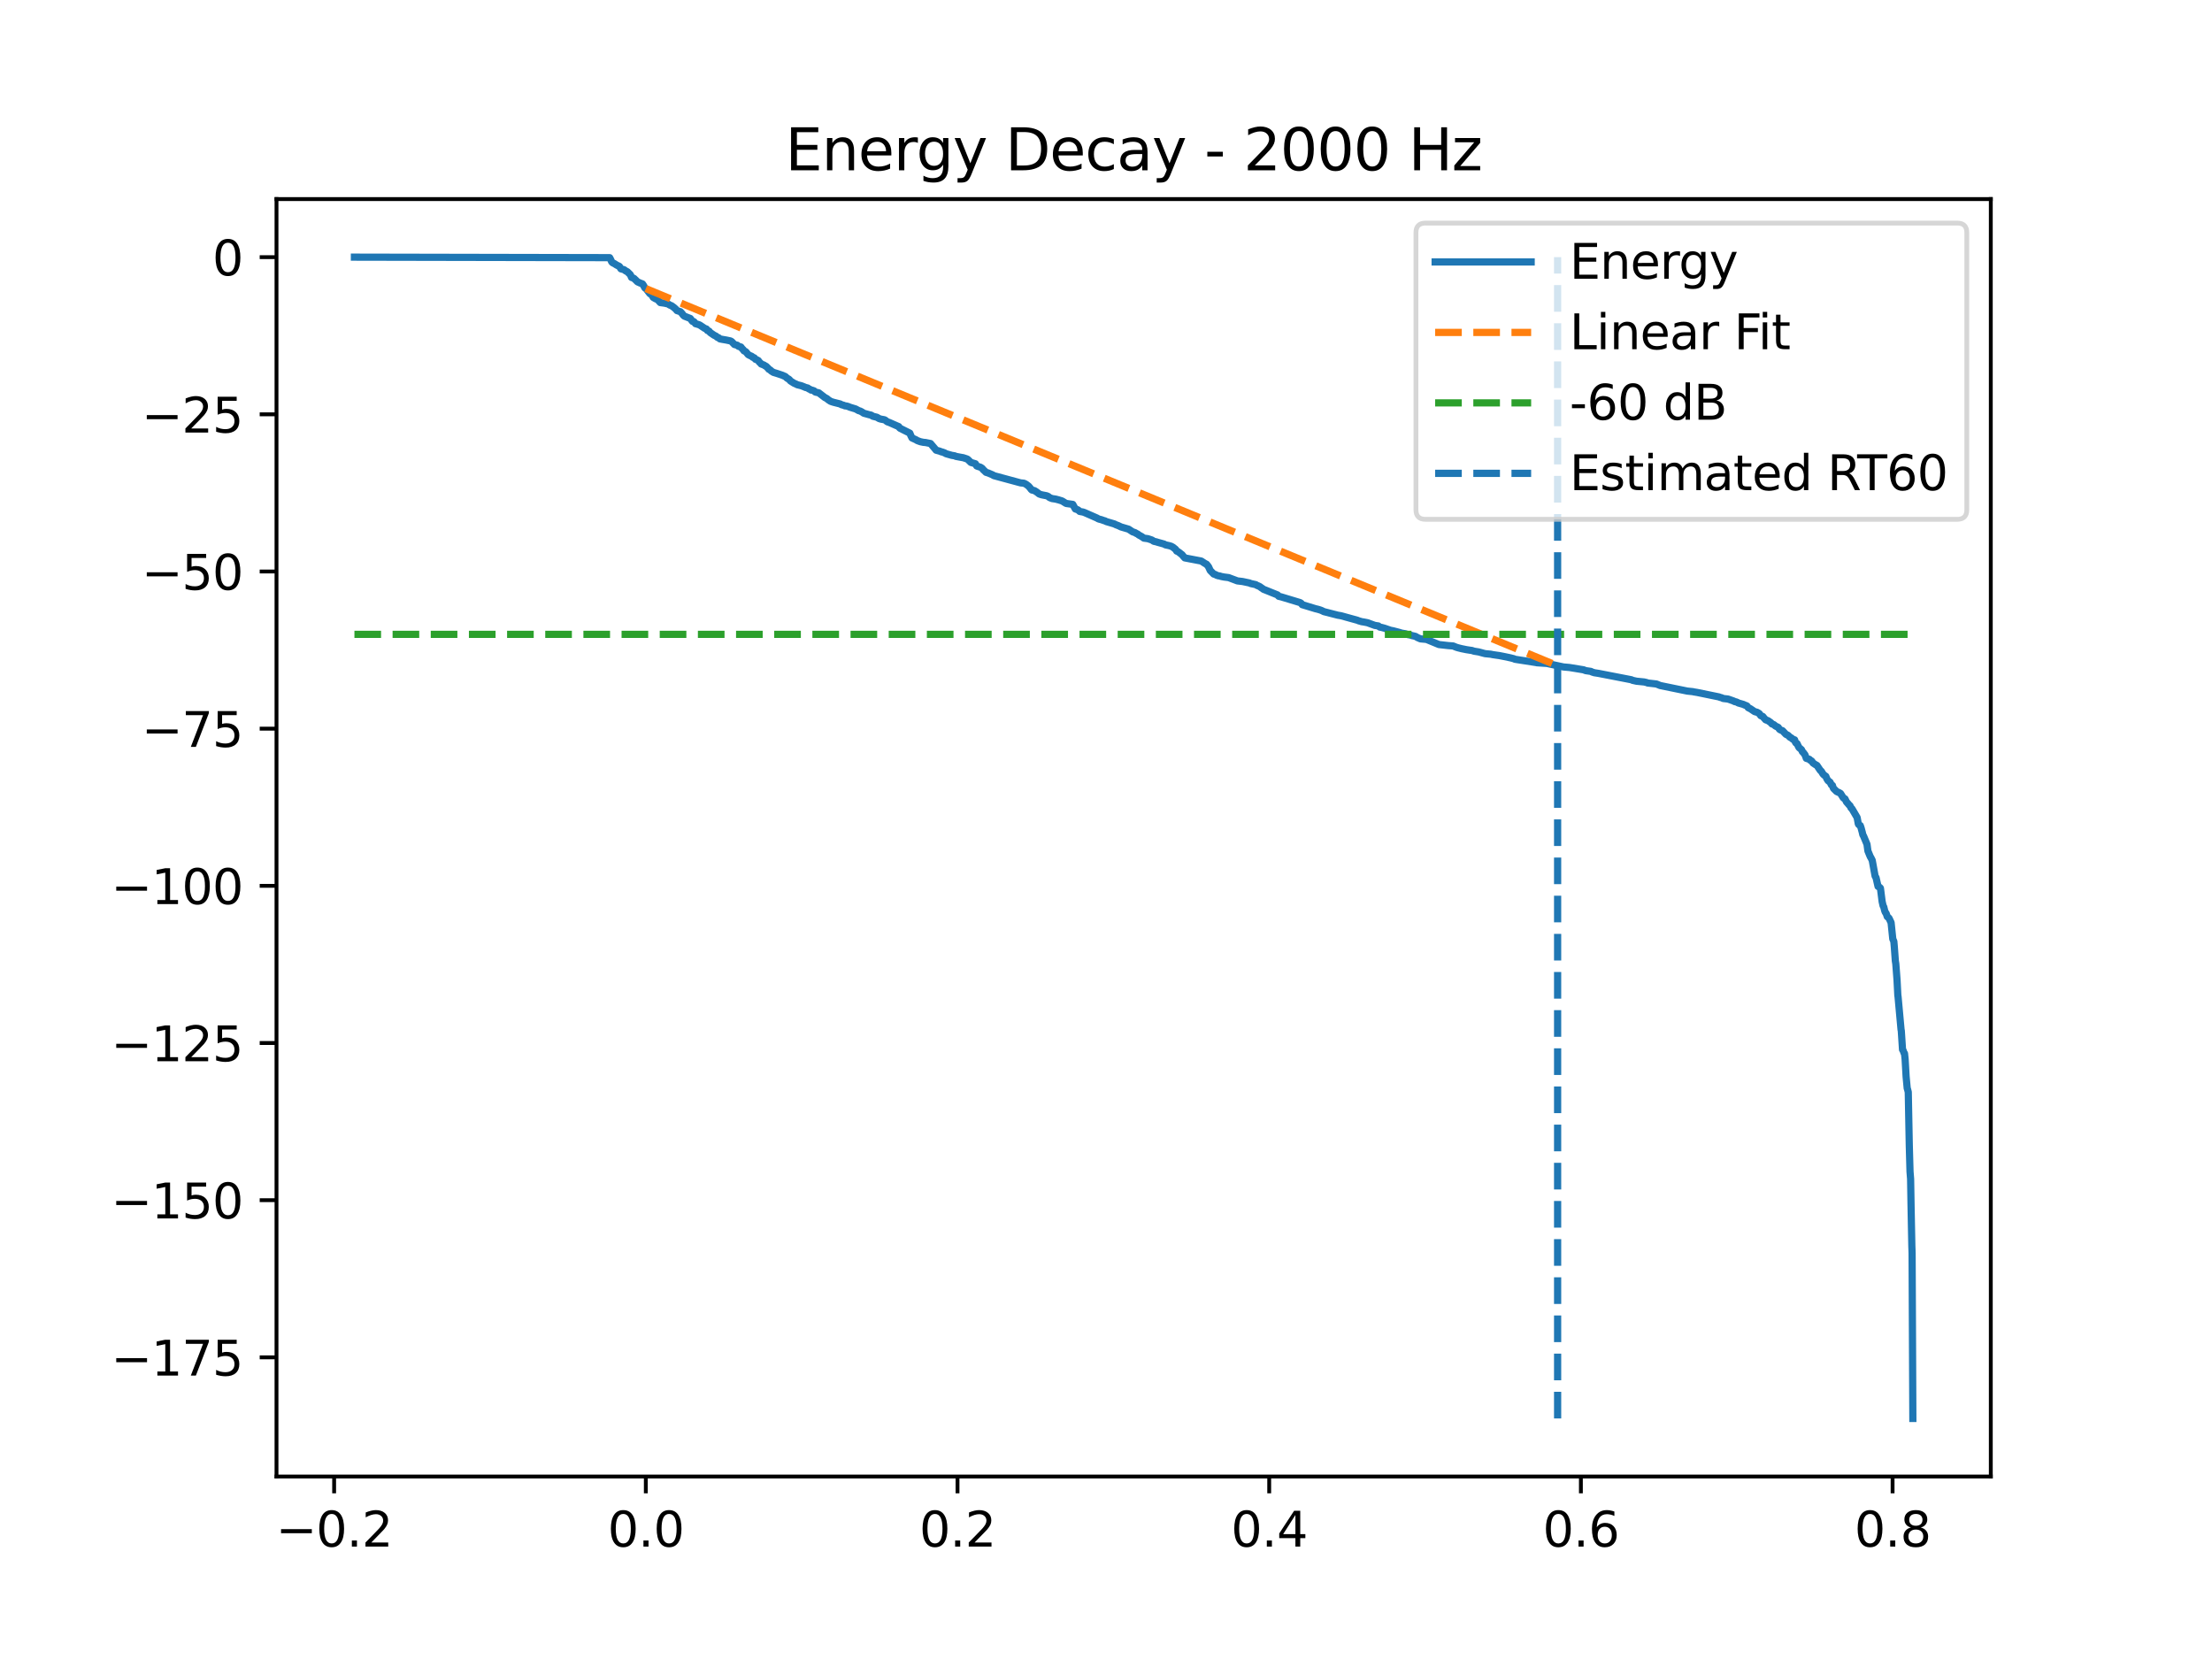 <?xml version="1.0" encoding="utf-8" standalone="no"?>
<!DOCTYPE svg PUBLIC "-//W3C//DTD SVG 1.1//EN"
  "http://www.w3.org/Graphics/SVG/1.1/DTD/svg11.dtd">
<svg xmlns:xlink="http://www.w3.org/1999/xlink" width="460.8pt" height="345.6pt" viewBox="0 0 460.8 345.6" xmlns="http://www.w3.org/2000/svg" version="1.1">
 <defs>
  <style type="text/css">*{stroke-linejoin: round; stroke-linecap: butt}</style>
 </defs>
 <g id="figure_1">
  <g id="patch_1">
   <path d="M 0 345.6 
L 460.8 345.6 
L 460.8 0 
L 0 0 
z
" style="fill: #ffffff"/>
  </g>
  <g id="axes_1">
   <g id="patch_2">
    <path d="M 57.6 307.584 
L 414.72 307.584 
L 414.72 41.472 
L 57.6 41.472 
z
" style="fill: #ffffff"/>
   </g>
   <g id="matplotlib.axis_1">
    <g id="xtick_1">
     <g id="line2d_1">
      <defs>
       <path id="m656cc46cc1" d="M 0 0 
L 0 3.5 
" style="stroke: #000000; stroke-width: 0.8"/>
      </defs>
      <g>
       <use xlink:href="#m656cc46cc1" x="69.605" y="307.584" style="stroke: #000000; stroke-width: 0.8"/>
      </g>
     </g>
     <g id="text_1">
      <!-- −0.2 -->
      <g transform="translate(57.464 322.182) scale(0.1 -0.1)">
       <defs>
        <path id="DejaVuSans-2212" d="M 678 2272 
L 4684 2272 
L 4684 1741 
L 678 1741 
L 678 2272 
z
" transform="scale(0.016)"/>
        <path id="DejaVuSans-30" d="M 2034 4250 
Q 1547 4250 1301 3770 
Q 1056 3291 1056 2328 
Q 1056 1369 1301 889 
Q 1547 409 2034 409 
Q 2525 409 2770 889 
Q 3016 1369 3016 2328 
Q 3016 3291 2770 3770 
Q 2525 4250 2034 4250 
z
M 2034 4750 
Q 2819 4750 3233 4129 
Q 3647 3509 3647 2328 
Q 3647 1150 3233 529 
Q 2819 -91 2034 -91 
Q 1250 -91 836 529 
Q 422 1150 422 2328 
Q 422 3509 836 4129 
Q 1250 4750 2034 4750 
z
" transform="scale(0.016)"/>
        <path id="DejaVuSans-2e" d="M 684 794 
L 1344 794 
L 1344 0 
L 684 0 
L 684 794 
z
" transform="scale(0.016)"/>
        <path id="DejaVuSans-32" d="M 1228 531 
L 3431 531 
L 3431 0 
L 469 0 
L 469 531 
Q 828 903 1448 1529 
Q 2069 2156 2228 2338 
Q 2531 2678 2651 2914 
Q 2772 3150 2772 3378 
Q 2772 3750 2511 3984 
Q 2250 4219 1831 4219 
Q 1534 4219 1204 4116 
Q 875 4013 500 3803 
L 500 4441 
Q 881 4594 1212 4672 
Q 1544 4750 1819 4750 
Q 2544 4750 2975 4387 
Q 3406 4025 3406 3419 
Q 3406 3131 3298 2873 
Q 3191 2616 2906 2266 
Q 2828 2175 2409 1742 
Q 1991 1309 1228 531 
z
" transform="scale(0.016)"/>
       </defs>
       <use xlink:href="#DejaVuSans-2212"/>
       <use xlink:href="#DejaVuSans-30" transform="translate(83.789 0)"/>
       <use xlink:href="#DejaVuSans-2e" transform="translate(147.412 0)"/>
       <use xlink:href="#DejaVuSans-32" transform="translate(179.199 0)"/>
      </g>
     </g>
    </g>
    <g id="xtick_2">
     <g id="line2d_2">
      <g>
       <use xlink:href="#m656cc46cc1" x="134.536" y="307.584" style="stroke: #000000; stroke-width: 0.8"/>
      </g>
     </g>
     <g id="text_2">
      <!-- 0.0 -->
      <g transform="translate(126.585 322.182) scale(0.1 -0.1)">
       <use xlink:href="#DejaVuSans-30"/>
       <use xlink:href="#DejaVuSans-2e" transform="translate(63.623 0)"/>
       <use xlink:href="#DejaVuSans-30" transform="translate(95.41 0)"/>
      </g>
     </g>
    </g>
    <g id="xtick_3">
     <g id="line2d_3">
      <g>
       <use xlink:href="#m656cc46cc1" x="199.467" y="307.584" style="stroke: #000000; stroke-width: 0.8"/>
      </g>
     </g>
     <g id="text_3">
      <!-- 0.2 -->
      <g transform="translate(191.516 322.182) scale(0.1 -0.1)">
       <use xlink:href="#DejaVuSans-30"/>
       <use xlink:href="#DejaVuSans-2e" transform="translate(63.623 0)"/>
       <use xlink:href="#DejaVuSans-32" transform="translate(95.41 0)"/>
      </g>
     </g>
    </g>
    <g id="xtick_4">
     <g id="line2d_4">
      <g>
       <use xlink:href="#m656cc46cc1" x="264.398" y="307.584" style="stroke: #000000; stroke-width: 0.8"/>
      </g>
     </g>
     <g id="text_4">
      <!-- 0.4 -->
      <g transform="translate(256.447 322.182) scale(0.1 -0.1)">
       <defs>
        <path id="DejaVuSans-34" d="M 2419 4116 
L 825 1625 
L 2419 1625 
L 2419 4116 
z
M 2253 4666 
L 3047 4666 
L 3047 1625 
L 3713 1625 
L 3713 1100 
L 3047 1100 
L 3047 0 
L 2419 0 
L 2419 1100 
L 313 1100 
L 313 1709 
L 2253 4666 
z
" transform="scale(0.016)"/>
       </defs>
       <use xlink:href="#DejaVuSans-30"/>
       <use xlink:href="#DejaVuSans-2e" transform="translate(63.623 0)"/>
       <use xlink:href="#DejaVuSans-34" transform="translate(95.41 0)"/>
      </g>
     </g>
    </g>
    <g id="xtick_5">
     <g id="line2d_5">
      <g>
       <use xlink:href="#m656cc46cc1" x="329.329" y="307.584" style="stroke: #000000; stroke-width: 0.8"/>
      </g>
     </g>
     <g id="text_5">
      <!-- 0.6 -->
      <g transform="translate(321.378 322.182) scale(0.1 -0.1)">
       <defs>
        <path id="DejaVuSans-36" d="M 2113 2584 
Q 1688 2584 1439 2293 
Q 1191 2003 1191 1497 
Q 1191 994 1439 701 
Q 1688 409 2113 409 
Q 2538 409 2786 701 
Q 3034 994 3034 1497 
Q 3034 2003 2786 2293 
Q 2538 2584 2113 2584 
z
M 3366 4563 
L 3366 3988 
Q 3128 4100 2886 4159 
Q 2644 4219 2406 4219 
Q 1781 4219 1451 3797 
Q 1122 3375 1075 2522 
Q 1259 2794 1537 2939 
Q 1816 3084 2150 3084 
Q 2853 3084 3261 2657 
Q 3669 2231 3669 1497 
Q 3669 778 3244 343 
Q 2819 -91 2113 -91 
Q 1303 -91 875 529 
Q 447 1150 447 2328 
Q 447 3434 972 4092 
Q 1497 4750 2381 4750 
Q 2619 4750 2861 4703 
Q 3103 4656 3366 4563 
z
" transform="scale(0.016)"/>
       </defs>
       <use xlink:href="#DejaVuSans-30"/>
       <use xlink:href="#DejaVuSans-2e" transform="translate(63.623 0)"/>
       <use xlink:href="#DejaVuSans-36" transform="translate(95.41 0)"/>
      </g>
     </g>
    </g>
    <g id="xtick_6">
     <g id="line2d_6">
      <g>
       <use xlink:href="#m656cc46cc1" x="394.26" y="307.584" style="stroke: #000000; stroke-width: 0.8"/>
      </g>
     </g>
     <g id="text_6">
      <!-- 0.8 -->
      <g transform="translate(386.308 322.182) scale(0.1 -0.1)">
       <defs>
        <path id="DejaVuSans-38" d="M 2034 2216 
Q 1584 2216 1326 1975 
Q 1069 1734 1069 1313 
Q 1069 891 1326 650 
Q 1584 409 2034 409 
Q 2484 409 2743 651 
Q 3003 894 3003 1313 
Q 3003 1734 2745 1975 
Q 2488 2216 2034 2216 
z
M 1403 2484 
Q 997 2584 770 2862 
Q 544 3141 544 3541 
Q 544 4100 942 4425 
Q 1341 4750 2034 4750 
Q 2731 4750 3128 4425 
Q 3525 4100 3525 3541 
Q 3525 3141 3298 2862 
Q 3072 2584 2669 2484 
Q 3125 2378 3379 2068 
Q 3634 1759 3634 1313 
Q 3634 634 3220 271 
Q 2806 -91 2034 -91 
Q 1263 -91 848 271 
Q 434 634 434 1313 
Q 434 1759 690 2068 
Q 947 2378 1403 2484 
z
M 1172 3481 
Q 1172 3119 1398 2916 
Q 1625 2713 2034 2713 
Q 2441 2713 2670 2916 
Q 2900 3119 2900 3481 
Q 2900 3844 2670 4047 
Q 2441 4250 2034 4250 
Q 1625 4250 1398 4047 
Q 1172 3844 1172 3481 
z
" transform="scale(0.016)"/>
       </defs>
       <use xlink:href="#DejaVuSans-30"/>
       <use xlink:href="#DejaVuSans-2e" transform="translate(63.623 0)"/>
       <use xlink:href="#DejaVuSans-38" transform="translate(95.41 0)"/>
      </g>
     </g>
    </g>
   </g>
   <g id="matplotlib.axis_2">
    <g id="ytick_1">
     <g id="line2d_7">
      <defs>
       <path id="ma6c8a7cb91" d="M 0 0 
L -3.5 0 
" style="stroke: #000000; stroke-width: 0.8"/>
      </defs>
      <g>
       <use xlink:href="#ma6c8a7cb91" x="57.6" y="282.759" style="stroke: #000000; stroke-width: 0.8"/>
      </g>
     </g>
     <g id="text_7">
      <!-- −175 -->
      <g transform="translate(23.133 286.558) scale(0.1 -0.1)">
       <defs>
        <path id="DejaVuSans-31" d="M 794 531 
L 1825 531 
L 1825 4091 
L 703 3866 
L 703 4441 
L 1819 4666 
L 2450 4666 
L 2450 531 
L 3481 531 
L 3481 0 
L 794 0 
L 794 531 
z
" transform="scale(0.016)"/>
        <path id="DejaVuSans-37" d="M 525 4666 
L 3525 4666 
L 3525 4397 
L 1831 0 
L 1172 0 
L 2766 4134 
L 525 4134 
L 525 4666 
z
" transform="scale(0.016)"/>
        <path id="DejaVuSans-35" d="M 691 4666 
L 3169 4666 
L 3169 4134 
L 1269 4134 
L 1269 2991 
Q 1406 3038 1543 3061 
Q 1681 3084 1819 3084 
Q 2600 3084 3056 2656 
Q 3513 2228 3513 1497 
Q 3513 744 3044 326 
Q 2575 -91 1722 -91 
Q 1428 -91 1123 -41 
Q 819 9 494 109 
L 494 744 
Q 775 591 1075 516 
Q 1375 441 1709 441 
Q 2250 441 2565 725 
Q 2881 1009 2881 1497 
Q 2881 1984 2565 2268 
Q 2250 2553 1709 2553 
Q 1456 2553 1204 2497 
Q 953 2441 691 2322 
L 691 4666 
z
" transform="scale(0.016)"/>
       </defs>
       <use xlink:href="#DejaVuSans-2212"/>
       <use xlink:href="#DejaVuSans-31" transform="translate(83.789 0)"/>
       <use xlink:href="#DejaVuSans-37" transform="translate(147.412 0)"/>
       <use xlink:href="#DejaVuSans-35" transform="translate(211.035 0)"/>
      </g>
     </g>
    </g>
    <g id="ytick_2">
     <g id="line2d_8">
      <g>
       <use xlink:href="#ma6c8a7cb91" x="57.6" y="250.018" style="stroke: #000000; stroke-width: 0.8"/>
      </g>
     </g>
     <g id="text_8">
      <!-- −150 -->
      <g transform="translate(23.133 253.817) scale(0.1 -0.1)">
       <use xlink:href="#DejaVuSans-2212"/>
       <use xlink:href="#DejaVuSans-31" transform="translate(83.789 0)"/>
       <use xlink:href="#DejaVuSans-35" transform="translate(147.412 0)"/>
       <use xlink:href="#DejaVuSans-30" transform="translate(211.035 0)"/>
      </g>
     </g>
    </g>
    <g id="ytick_3">
     <g id="line2d_9">
      <g>
       <use xlink:href="#ma6c8a7cb91" x="57.6" y="217.276" style="stroke: #000000; stroke-width: 0.8"/>
      </g>
     </g>
     <g id="text_9">
      <!-- −125 -->
      <g transform="translate(23.133 221.075) scale(0.1 -0.1)">
       <use xlink:href="#DejaVuSans-2212"/>
       <use xlink:href="#DejaVuSans-31" transform="translate(83.789 0)"/>
       <use xlink:href="#DejaVuSans-32" transform="translate(147.412 0)"/>
       <use xlink:href="#DejaVuSans-35" transform="translate(211.035 0)"/>
      </g>
     </g>
    </g>
    <g id="ytick_4">
     <g id="line2d_10">
      <g>
       <use xlink:href="#ma6c8a7cb91" x="57.6" y="184.534" style="stroke: #000000; stroke-width: 0.8"/>
      </g>
     </g>
     <g id="text_10">
      <!-- −100 -->
      <g transform="translate(23.133 188.334) scale(0.1 -0.1)">
       <use xlink:href="#DejaVuSans-2212"/>
       <use xlink:href="#DejaVuSans-31" transform="translate(83.789 0)"/>
       <use xlink:href="#DejaVuSans-30" transform="translate(147.412 0)"/>
       <use xlink:href="#DejaVuSans-30" transform="translate(211.035 0)"/>
      </g>
     </g>
    </g>
    <g id="ytick_5">
     <g id="line2d_11">
      <g>
       <use xlink:href="#ma6c8a7cb91" x="57.6" y="151.793" style="stroke: #000000; stroke-width: 0.8"/>
      </g>
     </g>
     <g id="text_11">
      <!-- −75 -->
      <g transform="translate(29.495 155.592) scale(0.1 -0.1)">
       <use xlink:href="#DejaVuSans-2212"/>
       <use xlink:href="#DejaVuSans-37" transform="translate(83.789 0)"/>
       <use xlink:href="#DejaVuSans-35" transform="translate(147.412 0)"/>
      </g>
     </g>
    </g>
    <g id="ytick_6">
     <g id="line2d_12">
      <g>
       <use xlink:href="#ma6c8a7cb91" x="57.6" y="119.051" style="stroke: #000000; stroke-width: 0.8"/>
      </g>
     </g>
     <g id="text_12">
      <!-- −50 -->
      <g transform="translate(29.495 122.85) scale(0.1 -0.1)">
       <use xlink:href="#DejaVuSans-2212"/>
       <use xlink:href="#DejaVuSans-35" transform="translate(83.789 0)"/>
       <use xlink:href="#DejaVuSans-30" transform="translate(147.412 0)"/>
      </g>
     </g>
    </g>
    <g id="ytick_7">
     <g id="line2d_13">
      <g>
       <use xlink:href="#ma6c8a7cb91" x="57.6" y="86.31" style="stroke: #000000; stroke-width: 0.8"/>
      </g>
     </g>
     <g id="text_13">
      <!-- −25 -->
      <g transform="translate(29.495 90.109) scale(0.1 -0.1)">
       <use xlink:href="#DejaVuSans-2212"/>
       <use xlink:href="#DejaVuSans-32" transform="translate(83.789 0)"/>
       <use xlink:href="#DejaVuSans-35" transform="translate(147.412 0)"/>
      </g>
     </g>
    </g>
    <g id="ytick_8">
     <g id="line2d_14">
      <g>
       <use xlink:href="#ma6c8a7cb91" x="57.6" y="53.568" style="stroke: #000000; stroke-width: 0.8"/>
      </g>
     </g>
     <g id="text_14">
      <!-- 0 -->
      <g transform="translate(44.237 57.367) scale(0.1 -0.1)">
       <use xlink:href="#DejaVuSans-30"/>
      </g>
     </g>
    </g>
   </g>
   <g id="line2d_15">
    <path d="M 73.833 53.568 
L 127.002 53.673 
L 127.218 54.086 
L 127.441 54.574 
L 127.671 54.77 
L 127.928 54.881 
L 128.422 55.197 
L 128.726 55.352 
L 128.902 55.423 
L 129.065 55.537 
L 129.18 55.75 
L 129.349 56.006 
L 130.011 56.183 
L 130.282 56.394 
L 130.431 56.485 
L 130.681 56.603 
L 131.317 57.228 
L 131.56 57.801 
L 131.885 57.908 
L 132.108 58.02 
L 132.25 58.181 
L 132.399 58.307 
L 132.507 58.417 
L 132.805 58.719 
L 133.069 58.827 
L 133.272 58.926 
L 133.846 59.145 
L 134.09 59.515 
L 134.144 59.614 
L 134.34 59.976 
L 134.618 60.168 
L 134.712 60.308 
L 135.389 61.187 
L 135.591 61.293 
L 135.767 61.479 
L 135.889 61.622 
L 136.078 61.954 
L 136.559 62.241 
L 136.701 62.286 
L 136.978 62.42 
L 137.303 62.757 
L 137.546 63.032 
L 138.425 63.154 
L 139.203 63.328 
L 139.433 63.495 
L 139.67 63.617 
L 139.839 63.655 
L 140.394 64.057 
L 140.59 64.236 
L 140.827 64.443 
L 141.023 64.701 
L 141.733 64.93 
L 141.976 65.188 
L 142.179 65.431 
L 142.301 65.611 
L 142.551 65.853 
L 143.803 66.346 
L 144.175 66.851 
L 144.29 66.967 
L 144.513 66.99 
L 144.628 67.087 
L 144.878 67.427 
L 145.575 67.629 
L 145.825 67.749 
L 146.812 68.408 
L 147.164 68.536 
L 147.367 68.849 
L 147.698 68.968 
L 147.942 69.275 
L 148.754 69.833 
L 149.139 70.018 
L 149.47 70.295 
L 149.673 70.338 
L 149.788 70.448 
L 149.971 70.597 
L 150.458 70.693 
L 151.317 70.84 
L 152.156 71.018 
L 152.406 71.151 
L 153.001 71.77 
L 153.596 71.919 
L 153.745 72.076 
L 153.901 72.174 
L 154.334 72.275 
L 154.631 72.666 
L 154.814 72.823 
L 154.983 73.082 
L 155.375 73.279 
L 155.862 73.878 
L 156.302 74.101 
L 156.633 74.241 
L 156.809 74.429 
L 157.127 74.538 
L 157.377 74.846 
L 157.607 74.922 
L 157.972 75.121 
L 158.202 75.465 
L 158.371 75.578 
L 158.561 75.825 
L 158.784 75.905 
L 159.136 76.041 
L 159.352 76.186 
L 159.629 76.333 
L 159.812 76.536 
L 159.968 76.665 
L 160.15 76.917 
L 160.448 77.066 
L 160.658 77.28 
L 161.111 77.57 
L 161.821 77.784 
L 162.017 77.848 
L 163.038 78.192 
L 163.255 78.302 
L 163.573 78.422 
L 163.931 78.75 
L 164.093 78.861 
L 164.249 78.936 
L 164.465 79.106 
L 164.641 79.342 
L 165.385 79.814 
L 165.73 79.969 
L 165.886 80.032 
L 166.068 80.143 
L 166.9 80.347 
L 167.184 80.454 
L 167.583 80.615 
L 167.786 80.709 
L 168.273 80.83 
L 168.476 81.001 
L 168.727 81.101 
L 168.95 81.257 
L 169.207 81.289 
L 169.599 81.43 
L 169.815 81.651 
L 169.991 81.707 
L 170.553 81.827 
L 171.858 82.831 
L 172.237 83.016 
L 172.514 83.262 
L 173.008 83.589 
L 173.306 83.7 
L 173.657 83.809 
L 175.071 84.163 
L 175.253 84.297 
L 175.747 84.425 
L 175.997 84.545 
L 176.349 84.579 
L 176.796 84.712 
L 176.985 84.812 
L 178.236 85.19 
L 178.439 85.301 
L 178.662 85.42 
L 178.831 85.526 
L 179.19 85.63 
L 179.393 85.735 
L 179.616 85.857 
L 179.927 86.078 
L 181.145 86.415 
L 181.402 86.453 
L 181.611 86.562 
L 181.787 86.701 
L 182.68 86.921 
L 182.89 87.052 
L 183.147 87.2 
L 183.532 87.317 
L 184.249 87.445 
L 184.445 87.556 
L 184.831 87.861 
L 185.257 88.008 
L 186.927 88.744 
L 187.225 88.869 
L 187.387 89.125 
L 187.557 89.247 
L 189.531 90.23 
L 189.734 90.722 
L 189.985 91.232 
L 190.837 91.62 
L 191.06 91.767 
L 191.439 91.911 
L 191.736 92.015 
L 192.359 92.147 
L 192.805 92.185 
L 193.847 92.396 
L 194.841 93.564 
L 195.01 93.78 
L 195.788 93.996 
L 196.052 94.115 
L 196.275 94.159 
L 196.762 94.334 
L 197.086 94.52 
L 198.263 94.854 
L 198.906 94.959 
L 199.109 95.067 
L 200.421 95.312 
L 200.624 95.339 
L 201.273 95.551 
L 201.469 95.62 
L 201.632 95.732 
L 202.247 96.327 
L 203.201 96.611 
L 203.465 97.068 
L 203.634 97.137 
L 204.242 97.329 
L 204.608 97.567 
L 204.838 97.867 
L 204.993 97.994 
L 205.406 98.395 
L 205.859 98.53 
L 206.833 98.944 
L 207.002 99.075 
L 212.433 100.545 
L 212.602 100.59 
L 213.292 100.66 
L 213.617 100.811 
L 213.833 100.942 
L 214.117 101.161 
L 214.293 101.3 
L 214.692 101.768 
L 214.746 101.876 
L 214.956 102.075 
L 215.497 102.207 
L 215.943 102.488 
L 216.322 102.77 
L 216.458 102.891 
L 216.613 102.951 
L 216.951 103.061 
L 217.235 103.121 
L 217.932 103.256 
L 218.101 103.303 
L 218.378 103.43 
L 218.642 103.655 
L 219.163 103.86 
L 219.927 103.976 
L 220.583 104.148 
L 220.773 104.211 
L 221.179 104.33 
L 221.476 104.49 
L 221.632 104.596 
L 222.092 104.877 
L 223.478 105.071 
L 224.013 106.029 
L 224.554 106.207 
L 224.926 106.544 
L 225.602 106.665 
L 225.9 106.765 
L 228.51 107.912 
L 228.774 108.069 
L 228.977 108.145 
L 229.423 108.258 
L 229.985 108.458 
L 230.181 108.503 
L 230.438 108.645 
L 232.176 109.158 
L 232.413 109.289 
L 232.582 109.357 
L 232.927 109.482 
L 233.367 109.691 
L 233.536 109.772 
L 235.105 110.233 
L 235.95 110.789 
L 236.458 110.957 
L 236.715 111.128 
L 236.985 111.244 
L 237.229 111.445 
L 237.831 111.777 
L 238.297 112.104 
L 239.122 112.216 
L 239.88 112.468 
L 240.103 112.583 
L 240.34 112.757 
L 240.888 112.879 
L 241.206 112.981 
L 242.545 113.351 
L 242.734 113.491 
L 243.519 113.66 
L 243.979 113.795 
L 244.371 114.012 
L 244.757 114.329 
L 244.899 114.426 
L 245.129 114.808 
L 245.338 114.877 
L 245.771 115.179 
L 246.008 115.383 
L 246.238 115.543 
L 246.447 115.813 
L 246.576 115.955 
L 246.813 116.221 
L 250.249 116.875 
L 250.445 117.006 
L 251.067 117.409 
L 251.344 117.537 
L 251.669 117.949 
L 251.77 118.096 
L 252.115 118.848 
L 252.846 119.586 
L 253.218 119.693 
L 253.394 119.812 
L 253.779 119.946 
L 254.057 119.976 
L 254.402 120.088 
L 254.983 120.203 
L 255.944 120.324 
L 257.405 120.873 
L 257.763 121.011 
L 258.845 121.139 
L 260.299 121.447 
L 260.543 121.561 
L 261.625 121.796 
L 261.835 121.944 
L 262.139 122.059 
L 262.518 122.251 
L 262.721 122.425 
L 262.91 122.534 
L 263.221 122.768 
L 263.539 122.887 
L 266.13 123.932 
L 266.38 124.22 
L 266.887 124.338 
L 270.797 125.521 
L 270.952 125.603 
L 271.087 125.708 
L 271.27 125.964 
L 274.05 126.808 
L 274.537 126.923 
L 275.017 127.069 
L 275.315 127.181 
L 275.545 127.291 
L 275.775 127.41 
L 278.669 128.152 
L 279.346 128.267 
L 282.782 129.216 
L 283.032 129.326 
L 283.262 129.388 
L 283.675 129.509 
L 284.074 129.568 
L 284.858 129.721 
L 286.394 130.279 
L 287.138 130.396 
L 287.273 130.518 
L 287.435 130.64 
L 287.814 130.707 
L 288.443 130.876 
L 289.64 131.29 
L 290.289 131.42 
L 291.514 131.743 
L 291.859 131.853 
L 292.061 131.904 
L 292.751 132.021 
L 293.34 132.208 
L 293.766 132.282 
L 294.199 132.424 
L 294.422 132.461 
L 294.875 132.571 
L 295.301 132.822 
L 295.903 133.084 
L 297.161 133.2 
L 299.752 134.269 
L 301.693 134.489 
L 302.721 134.565 
L 302.971 134.673 
L 303.323 134.818 
L 303.702 134.938 
L 304.486 135.134 
L 305.122 135.262 
L 305.453 135.331 
L 306.265 135.457 
L 306.624 135.503 
L 306.955 135.617 
L 307.131 135.664 
L 308.024 135.807 
L 308.389 135.903 
L 309.072 136.09 
L 309.397 136.17 
L 310.567 136.284 
L 310.979 136.372 
L 311.811 136.494 
L 312.291 136.56 
L 313.09 136.715 
L 314.638 137.038 
L 315.376 137.228 
L 315.565 137.333 
L 319.995 138.023 
L 320.191 138.069 
L 322.248 138.202 
L 325.69 138.94 
L 326.942 139.051 
L 329.904 139.535 
L 330.154 139.641 
L 330.364 139.711 
L 331.406 139.863 
L 331.676 139.999 
L 332.136 140.144 
L 332.995 140.276 
L 339.874 141.611 
L 340.063 141.719 
L 340.922 141.91 
L 342.038 142.02 
L 342.491 142.064 
L 343.012 142.181 
L 343.222 142.28 
L 345.061 142.487 
L 345.853 142.808 
L 351.494 143.965 
L 352.67 144.085 
L 352.839 144.132 
L 353.529 144.244 
L 358.122 145.185 
L 358.271 145.258 
L 358.69 145.367 
L 358.954 145.505 
L 359.955 145.62 
L 360.32 145.741 
L 361.166 146.042 
L 361.355 146.163 
L 361.646 146.209 
L 361.93 146.326 
L 362.112 146.437 
L 363.195 146.749 
L 363.391 146.85 
L 363.661 146.958 
L 363.857 147.015 
L 363.966 147.111 
L 364.182 147.42 
L 364.432 147.547 
L 364.588 147.613 
L 365.542 148.252 
L 366.015 148.372 
L 366.482 148.642 
L 366.59 148.786 
L 366.806 149.092 
L 367.226 149.256 
L 367.429 149.517 
L 367.591 149.69 
L 367.807 149.94 
L 368.328 150.14 
L 368.578 150.316 
L 368.923 150.563 
L 369.113 150.8 
L 369.525 150.952 
L 369.83 151.221 
L 370.053 151.346 
L 370.236 151.419 
L 370.459 151.544 
L 370.668 151.9 
L 370.824 152.012 
L 371.02 152.104 
L 371.318 152.209 
L 372.062 152.99 
L 372.42 153.143 
L 372.616 153.314 
L 372.887 153.597 
L 373.097 153.678 
L 373.279 153.815 
L 373.496 154.012 
L 373.854 154.12 
L 373.989 154.561 
L 374.125 154.777 
L 374.348 154.881 
L 374.564 155.336 
L 374.76 155.723 
L 375.288 156.178 
L 375.471 156.595 
L 375.619 156.713 
L 375.924 157.12 
L 376.012 157.233 
L 376.289 157.978 
L 376.932 158.18 
L 377.134 158.398 
L 377.297 158.461 
L 377.439 158.574 
L 377.662 158.927 
L 378.129 159.246 
L 378.284 159.331 
L 378.501 159.45 
L 379.191 160.475 
L 379.421 160.678 
L 379.745 161.216 
L 379.995 161.47 
L 380.354 161.719 
L 380.55 162.201 
L 380.625 162.329 
L 380.821 162.634 
L 381.226 162.934 
L 381.517 163.506 
L 381.734 163.615 
L 381.768 163.764 
L 381.937 164.216 
L 382.295 164.577 
L 382.403 164.682 
L 382.579 164.871 
L 382.938 165.042 
L 383.107 165.109 
L 383.418 165.296 
L 383.993 166.211 
L 384.142 166.322 
L 384.345 166.411 
L 384.656 167.053 
L 384.953 167.384 
L 385.055 167.509 
L 385.244 167.729 
L 385.379 167.829 
L 385.609 168.316 
L 385.772 168.427 
L 386.874 170.304 
L 387.111 171.589 
L 387.145 171.692 
L 387.28 171.853 
L 387.523 171.965 
L 387.706 172.505 
L 387.963 173.456 
L 388.051 173.87 
L 388.2 174.142 
L 388.247 174.243 
L 388.93 175.884 
L 389.12 177.271 
L 389.525 178.258 
L 389.661 178.558 
L 389.742 178.665 
L 390.019 179.223 
L 390.621 182.534 
L 390.804 182.794 
L 391.23 184.663 
L 391.521 184.806 
L 391.71 185 
L 391.737 185.087 
L 392.089 187.85 
L 392.129 188.015 
L 392.292 188.731 
L 392.414 188.887 
L 392.61 189.702 
L 392.745 190.045 
L 392.907 190.259 
L 392.948 190.356 
L 393.151 190.956 
L 393.502 191.249 
L 393.949 192.198 
L 394.301 195.61 
L 394.47 195.992 
L 394.517 196.072 
L 394.618 197.238 
L 394.835 200.185 
L 394.93 200.759 
L 395.187 204.142 
L 395.356 207.403 
L 395.396 207.6 
L 396.025 214.503 
L 396.073 214.71 
L 396.33 218.66 
L 396.431 218.771 
L 396.648 219.373 
L 396.742 219.453 
L 396.871 220.659 
L 397.08 224.297 
L 397.31 226.761 
L 397.365 226.866 
L 397.527 227.505 
L 397.737 238.524 
L 397.892 244.083 
L 398.014 245.592 
L 398.109 251.249 
L 398.271 259.514 
L 398.325 261.103 
L 398.481 295.488 
L 398.481 295.488 
" clip-path="url(#pa26271db0c)" style="fill: none; stroke: #1f77b4; stroke-width: 1.5; stroke-linecap: square"/>
   </g>
   <g id="line2d_16">
    <path d="M 134.536 60.118 
L 324.48 138.696 
" clip-path="url(#pa26271db0c)" style="fill: none; stroke-dasharray: 5.55,2.4; stroke-dashoffset: 0; stroke: #ff7f0e; stroke-width: 1.5"/>
   </g>
   <g id="line2d_17">
    <path d="M 73.833 132.148 
L 398.487 132.148 
L 398.487 132.148 
" clip-path="url(#pa26271db0c)" style="fill: none; stroke-dasharray: 5.55,2.4; stroke-dashoffset: 0; stroke: #2ca02c; stroke-width: 1.5"/>
   </g>
   <g id="LineCollection_1">
    <path d="M 324.48 295.488 
L 324.48 53.568 
" clip-path="url(#pa26271db0c)" style="fill: none; stroke-dasharray: 5.55,2.4; stroke-dashoffset: 0; stroke: #1f77b4; stroke-width: 1.5"/>
   </g>
   <g id="patch_3">
    <path d="M 57.6 307.584 
L 57.6 41.472 
" style="fill: none; stroke: #000000; stroke-width: 0.8; stroke-linejoin: miter; stroke-linecap: square"/>
   </g>
   <g id="patch_4">
    <path d="M 414.72 307.584 
L 414.72 41.472 
" style="fill: none; stroke: #000000; stroke-width: 0.8; stroke-linejoin: miter; stroke-linecap: square"/>
   </g>
   <g id="patch_5">
    <path d="M 57.6 307.584 
L 414.72 307.584 
" style="fill: none; stroke: #000000; stroke-width: 0.8; stroke-linejoin: miter; stroke-linecap: square"/>
   </g>
   <g id="patch_6">
    <path d="M 57.6 41.472 
L 414.72 41.472 
" style="fill: none; stroke: #000000; stroke-width: 0.8; stroke-linejoin: miter; stroke-linecap: square"/>
   </g>
   <g id="text_15">
    <!-- Energy Decay - 2000 Hz -->
    <g transform="translate(163.59 35.472) scale(0.12 -0.12)">
     <defs>
      <path id="DejaVuSans-45" d="M 628 4666 
L 3578 4666 
L 3578 4134 
L 1259 4134 
L 1259 2753 
L 3481 2753 
L 3481 2222 
L 1259 2222 
L 1259 531 
L 3634 531 
L 3634 0 
L 628 0 
L 628 4666 
z
" transform="scale(0.016)"/>
      <path id="DejaVuSans-6e" d="M 3513 2113 
L 3513 0 
L 2938 0 
L 2938 2094 
Q 2938 2591 2744 2837 
Q 2550 3084 2163 3084 
Q 1697 3084 1428 2787 
Q 1159 2491 1159 1978 
L 1159 0 
L 581 0 
L 581 3500 
L 1159 3500 
L 1159 2956 
Q 1366 3272 1645 3428 
Q 1925 3584 2291 3584 
Q 2894 3584 3203 3211 
Q 3513 2838 3513 2113 
z
" transform="scale(0.016)"/>
      <path id="DejaVuSans-65" d="M 3597 1894 
L 3597 1613 
L 953 1613 
Q 991 1019 1311 708 
Q 1631 397 2203 397 
Q 2534 397 2845 478 
Q 3156 559 3463 722 
L 3463 178 
Q 3153 47 2828 -22 
Q 2503 -91 2169 -91 
Q 1331 -91 842 396 
Q 353 884 353 1716 
Q 353 2575 817 3079 
Q 1281 3584 2069 3584 
Q 2775 3584 3186 3129 
Q 3597 2675 3597 1894 
z
M 3022 2063 
Q 3016 2534 2758 2815 
Q 2500 3097 2075 3097 
Q 1594 3097 1305 2825 
Q 1016 2553 972 2059 
L 3022 2063 
z
" transform="scale(0.016)"/>
      <path id="DejaVuSans-72" d="M 2631 2963 
Q 2534 3019 2420 3045 
Q 2306 3072 2169 3072 
Q 1681 3072 1420 2755 
Q 1159 2438 1159 1844 
L 1159 0 
L 581 0 
L 581 3500 
L 1159 3500 
L 1159 2956 
Q 1341 3275 1631 3429 
Q 1922 3584 2338 3584 
Q 2397 3584 2469 3576 
Q 2541 3569 2628 3553 
L 2631 2963 
z
" transform="scale(0.016)"/>
      <path id="DejaVuSans-67" d="M 2906 1791 
Q 2906 2416 2648 2759 
Q 2391 3103 1925 3103 
Q 1463 3103 1205 2759 
Q 947 2416 947 1791 
Q 947 1169 1205 825 
Q 1463 481 1925 481 
Q 2391 481 2648 825 
Q 2906 1169 2906 1791 
z
M 3481 434 
Q 3481 -459 3084 -895 
Q 2688 -1331 1869 -1331 
Q 1566 -1331 1297 -1286 
Q 1028 -1241 775 -1147 
L 775 -588 
Q 1028 -725 1275 -790 
Q 1522 -856 1778 -856 
Q 2344 -856 2625 -561 
Q 2906 -266 2906 331 
L 2906 616 
Q 2728 306 2450 153 
Q 2172 0 1784 0 
Q 1141 0 747 490 
Q 353 981 353 1791 
Q 353 2603 747 3093 
Q 1141 3584 1784 3584 
Q 2172 3584 2450 3431 
Q 2728 3278 2906 2969 
L 2906 3500 
L 3481 3500 
L 3481 434 
z
" transform="scale(0.016)"/>
      <path id="DejaVuSans-79" d="M 2059 -325 
Q 1816 -950 1584 -1140 
Q 1353 -1331 966 -1331 
L 506 -1331 
L 506 -850 
L 844 -850 
Q 1081 -850 1212 -737 
Q 1344 -625 1503 -206 
L 1606 56 
L 191 3500 
L 800 3500 
L 1894 763 
L 2988 3500 
L 3597 3500 
L 2059 -325 
z
" transform="scale(0.016)"/>
      <path id="DejaVuSans-20" transform="scale(0.016)"/>
      <path id="DejaVuSans-44" d="M 1259 4147 
L 1259 519 
L 2022 519 
Q 2988 519 3436 956 
Q 3884 1394 3884 2338 
Q 3884 3275 3436 3711 
Q 2988 4147 2022 4147 
L 1259 4147 
z
M 628 4666 
L 1925 4666 
Q 3281 4666 3915 4102 
Q 4550 3538 4550 2338 
Q 4550 1131 3912 565 
Q 3275 0 1925 0 
L 628 0 
L 628 4666 
z
" transform="scale(0.016)"/>
      <path id="DejaVuSans-63" d="M 3122 3366 
L 3122 2828 
Q 2878 2963 2633 3030 
Q 2388 3097 2138 3097 
Q 1578 3097 1268 2742 
Q 959 2388 959 1747 
Q 959 1106 1268 751 
Q 1578 397 2138 397 
Q 2388 397 2633 464 
Q 2878 531 3122 666 
L 3122 134 
Q 2881 22 2623 -34 
Q 2366 -91 2075 -91 
Q 1284 -91 818 406 
Q 353 903 353 1747 
Q 353 2603 823 3093 
Q 1294 3584 2113 3584 
Q 2378 3584 2631 3529 
Q 2884 3475 3122 3366 
z
" transform="scale(0.016)"/>
      <path id="DejaVuSans-61" d="M 2194 1759 
Q 1497 1759 1228 1600 
Q 959 1441 959 1056 
Q 959 750 1161 570 
Q 1363 391 1709 391 
Q 2188 391 2477 730 
Q 2766 1069 2766 1631 
L 2766 1759 
L 2194 1759 
z
M 3341 1997 
L 3341 0 
L 2766 0 
L 2766 531 
Q 2569 213 2275 61 
Q 1981 -91 1556 -91 
Q 1019 -91 701 211 
Q 384 513 384 1019 
Q 384 1609 779 1909 
Q 1175 2209 1959 2209 
L 2766 2209 
L 2766 2266 
Q 2766 2663 2505 2880 
Q 2244 3097 1772 3097 
Q 1472 3097 1187 3025 
Q 903 2953 641 2809 
L 641 3341 
Q 956 3463 1253 3523 
Q 1550 3584 1831 3584 
Q 2591 3584 2966 3190 
Q 3341 2797 3341 1997 
z
" transform="scale(0.016)"/>
      <path id="DejaVuSans-2d" d="M 313 2009 
L 1997 2009 
L 1997 1497 
L 313 1497 
L 313 2009 
z
" transform="scale(0.016)"/>
      <path id="DejaVuSans-48" d="M 628 4666 
L 1259 4666 
L 1259 2753 
L 3553 2753 
L 3553 4666 
L 4184 4666 
L 4184 0 
L 3553 0 
L 3553 2222 
L 1259 2222 
L 1259 0 
L 628 0 
L 628 4666 
z
" transform="scale(0.016)"/>
      <path id="DejaVuSans-7a" d="M 353 3500 
L 3084 3500 
L 3084 2975 
L 922 459 
L 3084 459 
L 3084 0 
L 275 0 
L 275 525 
L 2438 3041 
L 353 3041 
L 353 3500 
z
" transform="scale(0.016)"/>
     </defs>
     <use xlink:href="#DejaVuSans-45"/>
     <use xlink:href="#DejaVuSans-6e" transform="translate(63.184 0)"/>
     <use xlink:href="#DejaVuSans-65" transform="translate(126.562 0)"/>
     <use xlink:href="#DejaVuSans-72" transform="translate(188.086 0)"/>
     <use xlink:href="#DejaVuSans-67" transform="translate(227.449 0)"/>
     <use xlink:href="#DejaVuSans-79" transform="translate(290.926 0)"/>
     <use xlink:href="#DejaVuSans-20" transform="translate(350.105 0)"/>
     <use xlink:href="#DejaVuSans-44" transform="translate(381.893 0)"/>
     <use xlink:href="#DejaVuSans-65" transform="translate(458.895 0)"/>
     <use xlink:href="#DejaVuSans-63" transform="translate(520.418 0)"/>
     <use xlink:href="#DejaVuSans-61" transform="translate(575.398 0)"/>
     <use xlink:href="#DejaVuSans-79" transform="translate(636.678 0)"/>
     <use xlink:href="#DejaVuSans-20" transform="translate(695.857 0)"/>
     <use xlink:href="#DejaVuSans-2d" transform="translate(727.645 0)"/>
     <use xlink:href="#DejaVuSans-20" transform="translate(763.729 0)"/>
     <use xlink:href="#DejaVuSans-32" transform="translate(795.516 0)"/>
     <use xlink:href="#DejaVuSans-30" transform="translate(859.139 0)"/>
     <use xlink:href="#DejaVuSans-30" transform="translate(922.762 0)"/>
     <use xlink:href="#DejaVuSans-30" transform="translate(986.385 0)"/>
     <use xlink:href="#DejaVuSans-20" transform="translate(1050.008 0)"/>
     <use xlink:href="#DejaVuSans-48" transform="translate(1081.795 0)"/>
     <use xlink:href="#DejaVuSans-7a" transform="translate(1156.99 0)"/>
    </g>
   </g>
   <g id="legend_1">
    <g id="patch_7">
     <path d="M 296.968 108.184 
L 407.72 108.184 
Q 409.72 108.184 409.72 106.184 
L 409.72 48.472 
Q 409.72 46.472 407.72 46.472 
L 296.968 46.472 
Q 294.968 46.472 294.968 48.472 
L 294.968 106.184 
Q 294.968 108.184 296.968 108.184 
z
" style="fill: #ffffff; opacity: 0.8; stroke: #cccccc; stroke-linejoin: miter"/>
    </g>
    <g id="line2d_18">
     <path d="M 298.968 54.57 
L 308.968 54.57 
L 318.968 54.57 
" style="fill: none; stroke: #1f77b4; stroke-width: 1.5; stroke-linecap: square"/>
    </g>
    <g id="text_16">
     <!-- Energy -->
     <g transform="translate(326.968 58.07) scale(0.1 -0.1)">
      <use xlink:href="#DejaVuSans-45"/>
      <use xlink:href="#DejaVuSans-6e" transform="translate(63.184 0)"/>
      <use xlink:href="#DejaVuSans-65" transform="translate(126.562 0)"/>
      <use xlink:href="#DejaVuSans-72" transform="translate(188.086 0)"/>
      <use xlink:href="#DejaVuSans-67" transform="translate(227.449 0)"/>
      <use xlink:href="#DejaVuSans-79" transform="translate(290.926 0)"/>
     </g>
    </g>
    <g id="line2d_19">
     <path d="M 298.968 69.249 
L 308.968 69.249 
L 318.968 69.249 
" style="fill: none; stroke-dasharray: 5.55,2.4; stroke-dashoffset: 0; stroke: #ff7f0e; stroke-width: 1.5"/>
    </g>
    <g id="text_17">
     <!-- Linear Fit -->
     <g transform="translate(326.968 72.749) scale(0.1 -0.1)">
      <defs>
       <path id="DejaVuSans-4c" d="M 628 4666 
L 1259 4666 
L 1259 531 
L 3531 531 
L 3531 0 
L 628 0 
L 628 4666 
z
" transform="scale(0.016)"/>
       <path id="DejaVuSans-69" d="M 603 3500 
L 1178 3500 
L 1178 0 
L 603 0 
L 603 3500 
z
M 603 4863 
L 1178 4863 
L 1178 4134 
L 603 4134 
L 603 4863 
z
" transform="scale(0.016)"/>
       <path id="DejaVuSans-46" d="M 628 4666 
L 3309 4666 
L 3309 4134 
L 1259 4134 
L 1259 2759 
L 3109 2759 
L 3109 2228 
L 1259 2228 
L 1259 0 
L 628 0 
L 628 4666 
z
" transform="scale(0.016)"/>
       <path id="DejaVuSans-74" d="M 1172 4494 
L 1172 3500 
L 2356 3500 
L 2356 3053 
L 1172 3053 
L 1172 1153 
Q 1172 725 1289 603 
Q 1406 481 1766 481 
L 2356 481 
L 2356 0 
L 1766 0 
Q 1100 0 847 248 
Q 594 497 594 1153 
L 594 3053 
L 172 3053 
L 172 3500 
L 594 3500 
L 594 4494 
L 1172 4494 
z
" transform="scale(0.016)"/>
      </defs>
      <use xlink:href="#DejaVuSans-4c"/>
      <use xlink:href="#DejaVuSans-69" transform="translate(55.713 0)"/>
      <use xlink:href="#DejaVuSans-6e" transform="translate(83.496 0)"/>
      <use xlink:href="#DejaVuSans-65" transform="translate(146.875 0)"/>
      <use xlink:href="#DejaVuSans-61" transform="translate(208.398 0)"/>
      <use xlink:href="#DejaVuSans-72" transform="translate(269.678 0)"/>
      <use xlink:href="#DejaVuSans-20" transform="translate(310.791 0)"/>
      <use xlink:href="#DejaVuSans-46" transform="translate(342.578 0)"/>
      <use xlink:href="#DejaVuSans-69" transform="translate(392.848 0)"/>
      <use xlink:href="#DejaVuSans-74" transform="translate(420.631 0)"/>
     </g>
    </g>
    <g id="line2d_20">
     <path d="M 298.968 83.927 
L 308.968 83.927 
L 318.968 83.927 
" style="fill: none; stroke-dasharray: 5.55,2.4; stroke-dashoffset: 0; stroke: #2ca02c; stroke-width: 1.5"/>
    </g>
    <g id="text_18">
     <!-- -60 dB -->
     <g transform="translate(326.968 87.427) scale(0.1 -0.1)">
      <defs>
       <path id="DejaVuSans-64" d="M 2906 2969 
L 2906 4863 
L 3481 4863 
L 3481 0 
L 2906 0 
L 2906 525 
Q 2725 213 2448 61 
Q 2172 -91 1784 -91 
Q 1150 -91 751 415 
Q 353 922 353 1747 
Q 353 2572 751 3078 
Q 1150 3584 1784 3584 
Q 2172 3584 2448 3432 
Q 2725 3281 2906 2969 
z
M 947 1747 
Q 947 1113 1208 752 
Q 1469 391 1925 391 
Q 2381 391 2643 752 
Q 2906 1113 2906 1747 
Q 2906 2381 2643 2742 
Q 2381 3103 1925 3103 
Q 1469 3103 1208 2742 
Q 947 2381 947 1747 
z
" transform="scale(0.016)"/>
       <path id="DejaVuSans-42" d="M 1259 2228 
L 1259 519 
L 2272 519 
Q 2781 519 3026 730 
Q 3272 941 3272 1375 
Q 3272 1813 3026 2020 
Q 2781 2228 2272 2228 
L 1259 2228 
z
M 1259 4147 
L 1259 2741 
L 2194 2741 
Q 2656 2741 2882 2914 
Q 3109 3088 3109 3444 
Q 3109 3797 2882 3972 
Q 2656 4147 2194 4147 
L 1259 4147 
z
M 628 4666 
L 2241 4666 
Q 2963 4666 3353 4366 
Q 3744 4066 3744 3513 
Q 3744 3084 3544 2831 
Q 3344 2578 2956 2516 
Q 3422 2416 3680 2098 
Q 3938 1781 3938 1306 
Q 3938 681 3513 340 
Q 3088 0 2303 0 
L 628 0 
L 628 4666 
z
" transform="scale(0.016)"/>
      </defs>
      <use xlink:href="#DejaVuSans-2d"/>
      <use xlink:href="#DejaVuSans-36" transform="translate(36.084 0)"/>
      <use xlink:href="#DejaVuSans-30" transform="translate(99.707 0)"/>
      <use xlink:href="#DejaVuSans-20" transform="translate(163.33 0)"/>
      <use xlink:href="#DejaVuSans-64" transform="translate(195.117 0)"/>
      <use xlink:href="#DejaVuSans-42" transform="translate(258.594 0)"/>
     </g>
    </g>
    <g id="line2d_21">
     <path d="M 298.968 98.605 
L 318.968 98.605 
" style="fill: none; stroke-dasharray: 5.55,2.4; stroke-dashoffset: 0; stroke: #1f77b4; stroke-width: 1.5"/>
    </g>
    <g id="text_19">
     <!-- Estimated RT60 -->
     <g transform="translate(326.968 102.105) scale(0.1 -0.1)">
      <defs>
       <path id="DejaVuSans-73" d="M 2834 3397 
L 2834 2853 
Q 2591 2978 2328 3040 
Q 2066 3103 1784 3103 
Q 1356 3103 1142 2972 
Q 928 2841 928 2578 
Q 928 2378 1081 2264 
Q 1234 2150 1697 2047 
L 1894 2003 
Q 2506 1872 2764 1633 
Q 3022 1394 3022 966 
Q 3022 478 2636 193 
Q 2250 -91 1575 -91 
Q 1294 -91 989 -36 
Q 684 19 347 128 
L 347 722 
Q 666 556 975 473 
Q 1284 391 1588 391 
Q 1994 391 2212 530 
Q 2431 669 2431 922 
Q 2431 1156 2273 1281 
Q 2116 1406 1581 1522 
L 1381 1569 
Q 847 1681 609 1914 
Q 372 2147 372 2553 
Q 372 3047 722 3315 
Q 1072 3584 1716 3584 
Q 2034 3584 2315 3537 
Q 2597 3491 2834 3397 
z
" transform="scale(0.016)"/>
       <path id="DejaVuSans-6d" d="M 3328 2828 
Q 3544 3216 3844 3400 
Q 4144 3584 4550 3584 
Q 5097 3584 5394 3201 
Q 5691 2819 5691 2113 
L 5691 0 
L 5113 0 
L 5113 2094 
Q 5113 2597 4934 2840 
Q 4756 3084 4391 3084 
Q 3944 3084 3684 2787 
Q 3425 2491 3425 1978 
L 3425 0 
L 2847 0 
L 2847 2094 
Q 2847 2600 2669 2842 
Q 2491 3084 2119 3084 
Q 1678 3084 1418 2786 
Q 1159 2488 1159 1978 
L 1159 0 
L 581 0 
L 581 3500 
L 1159 3500 
L 1159 2956 
Q 1356 3278 1631 3431 
Q 1906 3584 2284 3584 
Q 2666 3584 2933 3390 
Q 3200 3197 3328 2828 
z
" transform="scale(0.016)"/>
       <path id="DejaVuSans-52" d="M 2841 2188 
Q 3044 2119 3236 1894 
Q 3428 1669 3622 1275 
L 4263 0 
L 3584 0 
L 2988 1197 
Q 2756 1666 2539 1819 
Q 2322 1972 1947 1972 
L 1259 1972 
L 1259 0 
L 628 0 
L 628 4666 
L 2053 4666 
Q 2853 4666 3247 4331 
Q 3641 3997 3641 3322 
Q 3641 2881 3436 2590 
Q 3231 2300 2841 2188 
z
M 1259 4147 
L 1259 2491 
L 2053 2491 
Q 2509 2491 2742 2702 
Q 2975 2913 2975 3322 
Q 2975 3731 2742 3939 
Q 2509 4147 2053 4147 
L 1259 4147 
z
" transform="scale(0.016)"/>
       <path id="DejaVuSans-54" d="M -19 4666 
L 3928 4666 
L 3928 4134 
L 2272 4134 
L 2272 0 
L 1638 0 
L 1638 4134 
L -19 4134 
L -19 4666 
z
" transform="scale(0.016)"/>
      </defs>
      <use xlink:href="#DejaVuSans-45"/>
      <use xlink:href="#DejaVuSans-73" transform="translate(63.184 0)"/>
      <use xlink:href="#DejaVuSans-74" transform="translate(115.283 0)"/>
      <use xlink:href="#DejaVuSans-69" transform="translate(154.492 0)"/>
      <use xlink:href="#DejaVuSans-6d" transform="translate(182.275 0)"/>
      <use xlink:href="#DejaVuSans-61" transform="translate(279.688 0)"/>
      <use xlink:href="#DejaVuSans-74" transform="translate(340.967 0)"/>
      <use xlink:href="#DejaVuSans-65" transform="translate(380.176 0)"/>
      <use xlink:href="#DejaVuSans-64" transform="translate(441.699 0)"/>
      <use xlink:href="#DejaVuSans-20" transform="translate(505.176 0)"/>
      <use xlink:href="#DejaVuSans-52" transform="translate(536.963 0)"/>
      <use xlink:href="#DejaVuSans-54" transform="translate(599.195 0)"/>
      <use xlink:href="#DejaVuSans-36" transform="translate(660.279 0)"/>
      <use xlink:href="#DejaVuSans-30" transform="translate(723.902 0)"/>
     </g>
    </g>
   </g>
  </g>
 </g>
 <defs>
  <clipPath id="pa26271db0c">
   <rect x="57.6" y="41.472" width="357.12" height="266.112"/>
  </clipPath>
 </defs>
</svg>
